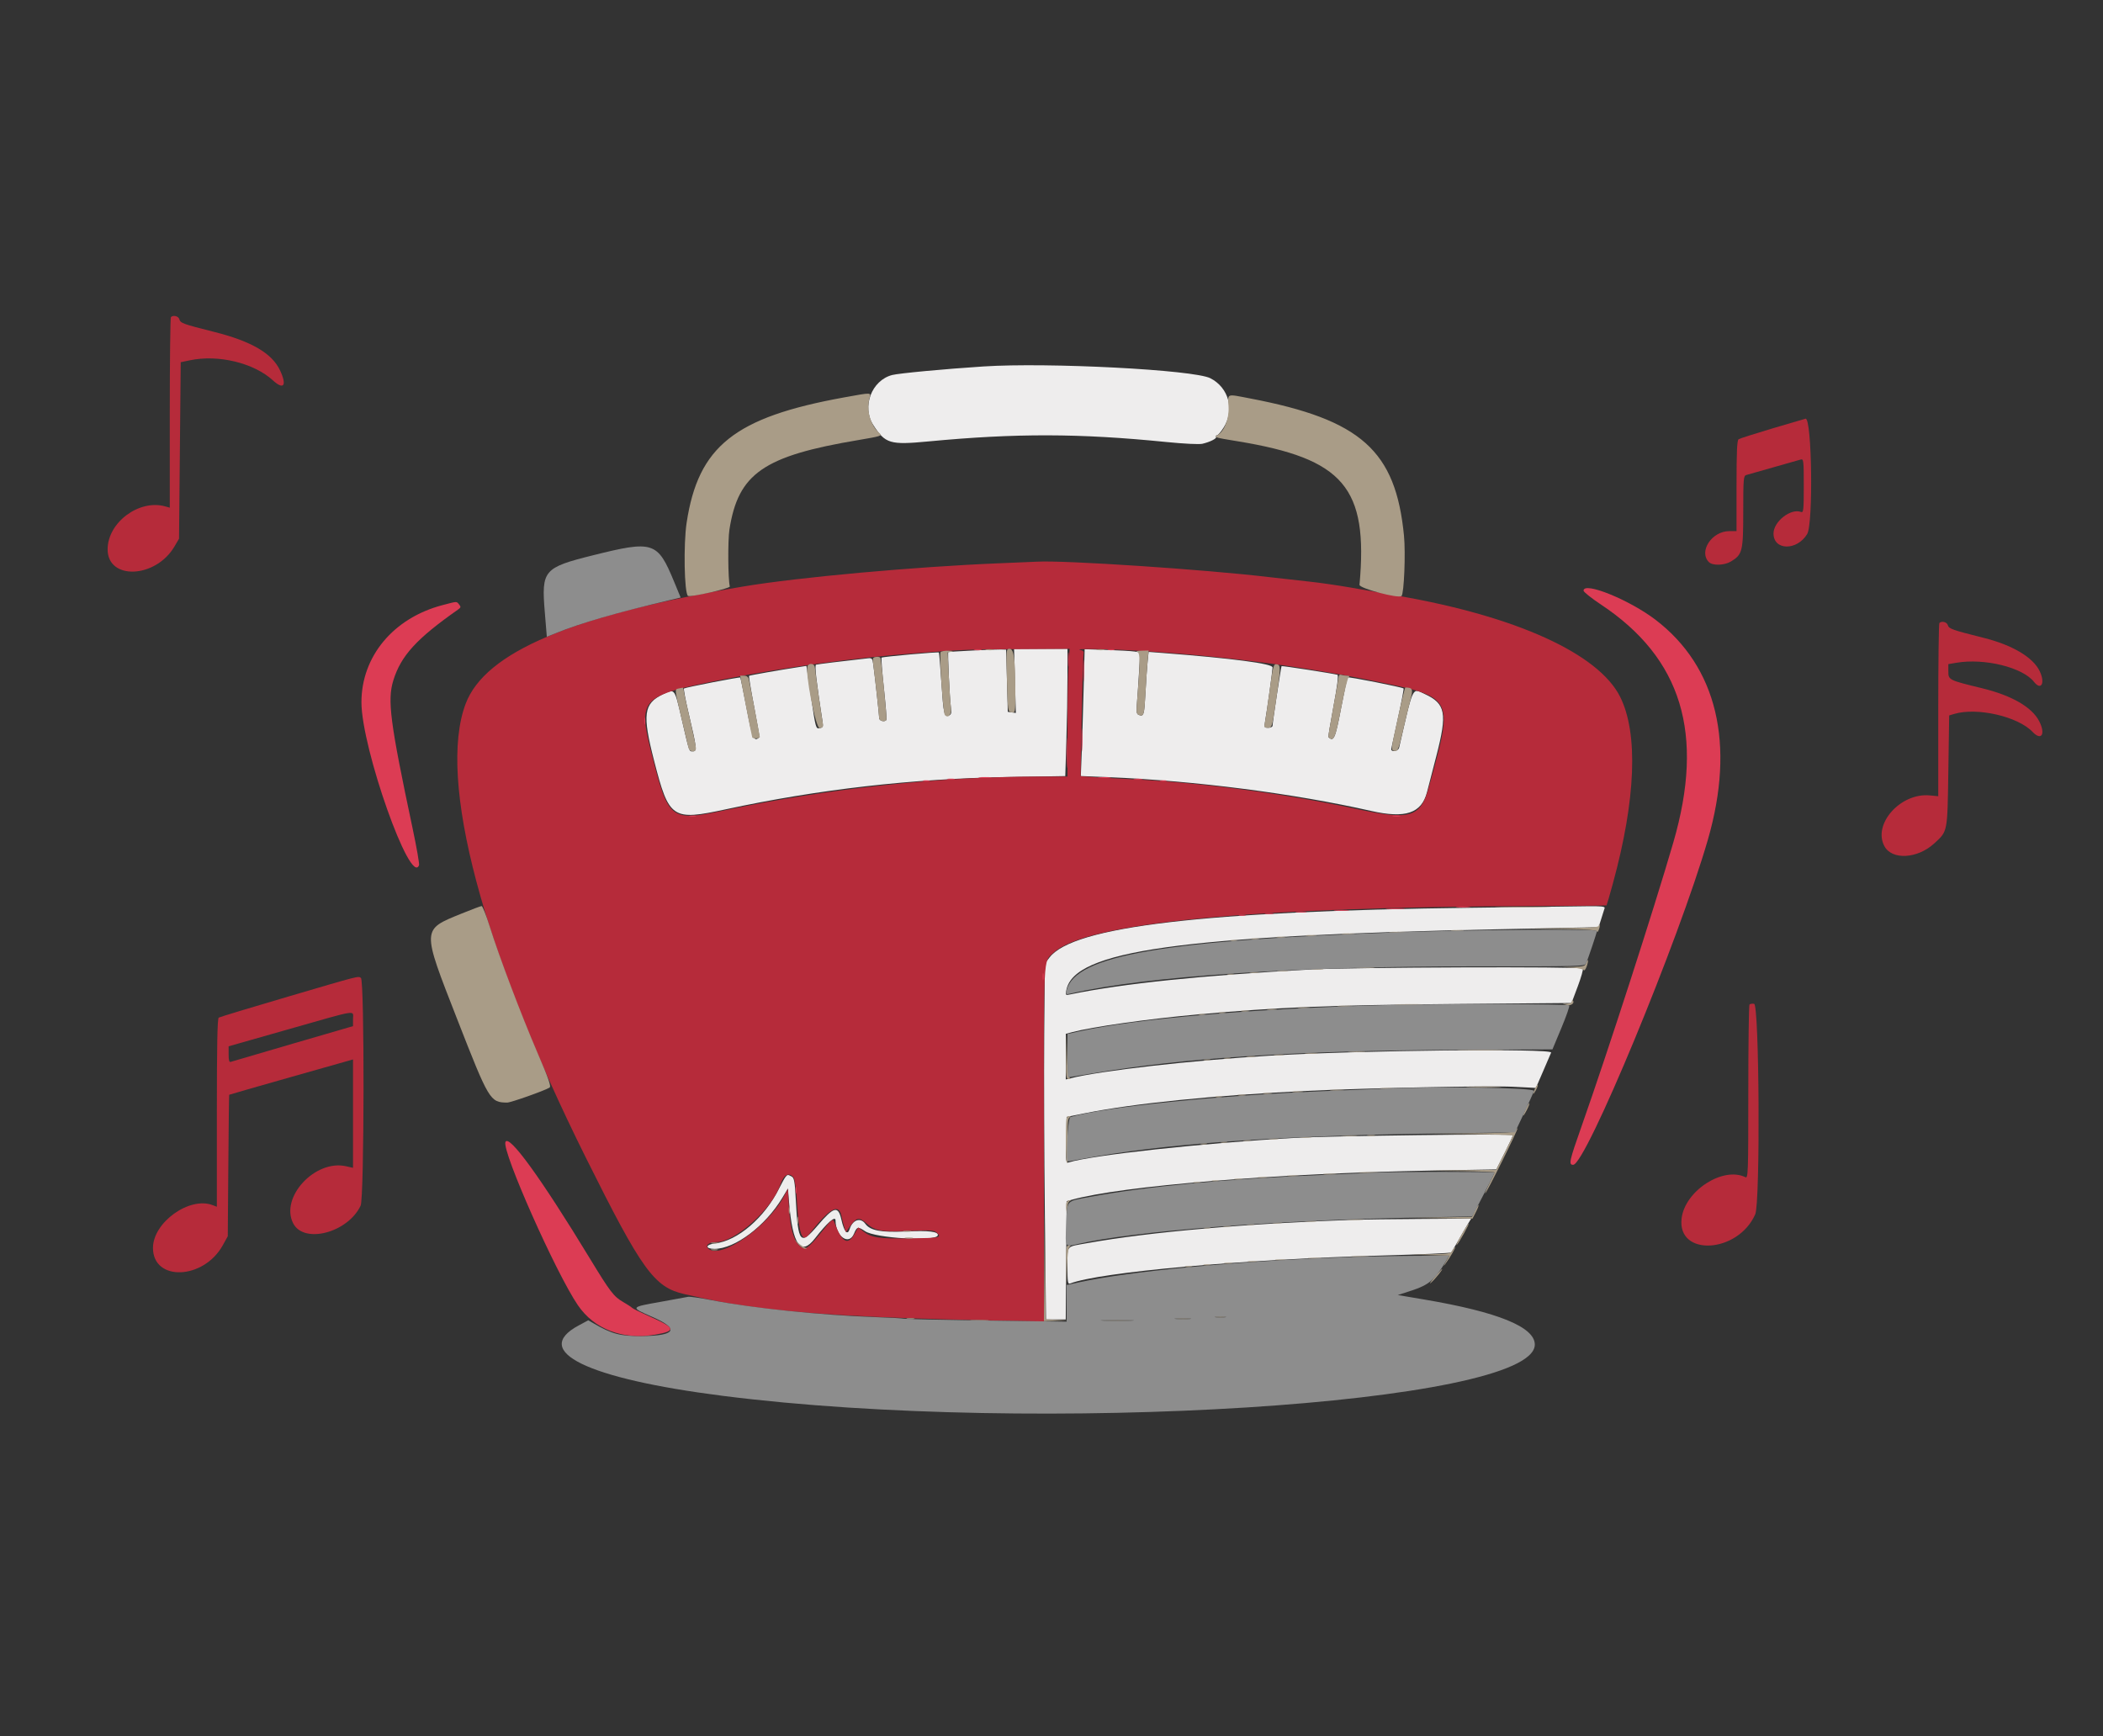 <svg id="svg" version="1.1" xmlns="http://www.w3.org/2000/svg" xmlns:xlink="http://www.w3.org/1999/xlink" width="400" height="330.296" viewBox="0, 0, 400,330.296"><rect x="0" y="0" width="400" height="330.296" fill="#333333" stroke="none"/><g id="svgg"><path id="path0" d="M187.050 69.712 C 179.689 70.189,170.961 71.008,169.686 71.340 C 165.774 72.360,163.871 77.412,166.102 80.857 C 168.400 84.408,169.263 84.665,176.554 83.975 C 193.243 82.395,205.270 82.423,221.822 84.081 C 225.194 84.418,228.096 84.562,228.697 84.420 C 230.203 84.066,231.501 83.402,231.306 83.087 C 231.213 82.937,231.289 82.814,231.475 82.814 C 231.661 82.814,232.243 82.130,232.767 81.295 C 234.860 77.961,233.706 73.733,230.216 71.952 C 227.068 70.346,199.405 68.910,187.050 69.712 M184.972 123.750 C 182.510 123.878,180.441 124.000,180.375 124.022 C 180.220 124.072,180.624 132.739,180.864 134.529 C 181.010 135.612,180.939 135.925,180.510 136.090 C 179.590 136.443,179.460 135.893,179.065 129.976 C 178.854 126.811,178.638 124.177,178.585 124.123 C 178.438 123.974,167.853 124.926,167.674 125.105 C 167.588 125.191,167.792 127.833,168.128 130.976 C 168.464 134.119,168.678 136.799,168.603 136.930 C 168.326 137.421,167.226 137.166,167.223 136.611 C 167.220 136.039,166.421 128.790,166.102 126.436 C 165.940 125.244,165.852 125.142,165.057 125.231 C 160.111 125.785,155.491 126.354,155.216 126.443 C 154.916 126.540,155.257 129.512,156.469 137.378 C 156.600 138.232,156.513 138.406,155.894 138.524 C 155.179 138.661,155.145 138.540,154.273 132.669 L 153.382 126.674 152.231 126.851 C 148.243 127.463,142.577 128.460,142.471 128.569 C 142.402 128.639,142.837 131.274,143.438 134.423 C 144.039 137.572,144.493 140.184,144.447 140.228 C 143.414 141.214,143.102 140.515,142.007 134.772 C 141.404 131.607,140.861 128.957,140.800 128.884 C 140.693 128.756,130.498 130.743,130.097 130.970 C 129.987 131.032,130.382 133.136,130.973 135.645 C 132.545 142.314,132.614 142.926,131.800 142.926 C 131.035 142.926,131.173 143.322,129.617 136.611 C 128.286 130.866,128.371 130.974,126.044 132.100 C 122.416 133.856,122.151 135.915,124.415 144.724 C 127.256 155.779,127.822 156.160,138.112 153.942 C 155.664 150.158,173.473 148.123,191.717 147.817 L 202.619 147.634 202.828 140.912 C 202.943 137.215,203.038 131.767,203.038 128.805 L 203.038 123.421 197.957 123.421 L 192.876 123.421 193.049 129.525 L 193.221 135.629 192.454 135.520 L 191.687 135.412 191.527 129.496 L 191.367 123.581 190.408 123.550 C 189.880 123.532,187.434 123.623,184.972 123.750 M206.111 131.054 C 206.005 135.209,205.842 140.638,205.749 143.117 L 205.579 147.625 210.943 147.847 C 227.414 148.531,246.033 150.928,260.812 154.267 C 267.337 155.742,270.388 154.712,271.426 150.684 C 271.597 150.022,272.394 146.931,273.198 143.816 C 275.308 135.642,274.975 133.869,270.983 132.021 C 268.548 130.894,268.889 130.179,266.119 142.223 C 265.950 142.957,264.535 143.161,264.629 142.438 C 264.651 142.267,265.218 139.647,265.888 136.618 C 266.558 133.588,267.044 131.046,266.967 130.970 C 266.722 130.726,256.487 128.698,256.325 128.861 C 256.240 128.947,255.676 131.607,255.073 134.772 C 253.980 140.512,253.679 141.192,252.661 140.213 C 252.607 140.162,253.051 137.500,253.647 134.298 C 254.373 130.401,254.616 128.440,254.384 128.364 C 253.748 128.158,243.853 126.624,243.760 126.717 C 243.654 126.823,242.046 137.453,242.046 138.050 C 242.046 138.269,241.680 138.449,241.233 138.449 C 240.491 138.449,240.435 138.357,240.599 137.410 C 240.981 135.203,242.046 127.514,242.046 126.963 C 242.046 126.244,234.506 125.252,221.227 124.224 L 218.474 124.011 218.281 125.874 C 218.175 126.899,217.991 129.576,217.873 131.823 C 217.652 136.021,217.550 136.361,216.622 136.005 C 216.158 135.827,216.107 135.473,216.268 133.526 C 216.370 132.277,216.547 129.646,216.660 127.680 L 216.866 124.105 215.787 123.938 C 215.194 123.846,212.817 123.710,210.506 123.635 L 206.304 123.499 206.111 131.054 M279.936 172.681 C 229.026 173.314,204.117 176.251,199.615 182.151 L 198.721 183.323 198.617 196.937 C 198.559 204.425,198.613 219.652,198.735 230.775 L 198.958 250.999 200.834 250.999 L 202.710 250.999 202.794 239.751 L 202.878 228.503 203.837 228.235 C 213.325 225.589,242.684 223.211,272.521 222.673 L 284.610 222.455 286.190 219.307 C 287.059 217.575,287.770 216.062,287.770 215.944 C 287.770 215.636,253.229 216.066,246.203 216.463 C 228.764 217.447,207.643 219.743,203.268 221.131 C 202.739 221.299,202.706 221.005,202.789 216.891 L 202.878 212.470 206.361 211.771 C 215.767 209.885,230.771 208.374,248.601 207.519 C 260.020 206.972,283.229 206.507,287.794 206.734 L 292.135 206.951 293.502 203.795 C 294.254 202.060,294.942 200.460,295.031 200.240 C 295.369 199.402,258.793 199.791,241.727 200.807 C 226.722 201.701,209.425 203.662,203.561 205.134 L 202.718 205.345 202.718 201.006 L 202.718 196.667 203.917 196.349 C 207.737 195.335,218.323 193.837,227.658 192.989 C 242.900 191.605,253.144 191.191,277.274 190.985 L 298.913 190.801 300.100 187.637 C 300.752 185.897,301.183 184.370,301.056 184.243 C 300.658 183.845,257.165 184.002,249.241 184.430 C 228.567 185.546,213.589 187.100,203.550 189.169 C 202.649 189.355,202.629 189.332,202.833 188.312 C 204.327 180.843,224.445 178.022,285.126 176.770 L 304.065 176.380 304.575 174.761 C 304.856 173.870,305.142 172.962,305.211 172.742 C 305.306 172.436,304.492 172.355,301.749 172.398 C 299.776 172.429,289.960 172.556,279.936 172.681 M149.398 223.901 C 149.221 224.121,148.683 225.092,148.201 226.059 C 145.412 231.661,140.300 236.053,136.005 236.537 C 134.164 236.744,134.070 237.570,135.888 237.570 C 139.800 237.570,145.565 233.236,148.800 227.863 L 149.870 226.086 150.084 228.710 C 150.749 236.850,152.329 239.048,155.017 235.572 C 157.307 232.611,158.911 231.204,158.920 232.149 C 158.947 235.211,161.466 237.019,162.437 234.675 C 162.990 233.340,163.187 233.296,164.530 234.207 C 166.510 235.550,177.962 236.219,178.363 235.015 C 178.603 234.294,176.665 234.051,172.326 234.258 C 167.593 234.484,165.516 234.094,164.588 232.806 C 163.670 231.533,162.172 232.028,161.613 233.789 C 161.201 235.088,160.560 234.359,160.028 231.986 C 159.428 229.307,158.589 229.519,155.537 233.115 C 152.231 237.012,151.799 236.520,151.371 228.364 C 151.181 224.747,151.062 224.068,150.575 223.808 C 149.843 223.416,149.783 223.421,149.398 223.901 M257.874 232.030 C 237.314 232.725,218.781 234.340,206.875 236.473 C 202.643 237.232,203.038 236.784,203.038 240.823 C 203.038 243.954,203.096 244.330,203.559 244.153 C 209.181 241.996,236.330 239.569,263.149 238.827 C 270.096 238.635,275.877 238.382,275.996 238.264 C 276.115 238.146,276.738 237.114,277.381 235.971 C 278.023 234.828,278.836 233.425,279.188 232.854 L 279.828 231.815 270.130 231.879 C 264.796 231.914,259.281 231.982,257.874 232.030 " stroke="none" fill="#eeeded" fill-rule="evenodd"></path><path id="path1" d="M32.507 60.325 C 32.390 60.442,32.294 68.646,32.294 78.557 L 32.294 96.575 31.415 96.329 C 26.454 94.942,20.492 99.383,20.471 104.481 C 20.446 110.421,29.603 110.048,33.180 103.963 L 34.053 102.478 34.213 85.691 L 34.373 68.905 36.131 68.536 C 41.532 67.403,48.290 69.042,51.916 72.363 C 53.969 74.244,54.614 73.355,53.278 70.486 C 51.753 67.212,47.841 64.924,40.703 63.130 C 34.809 61.649,34.307 61.467,34.116 60.738 C 33.959 60.136,32.954 59.879,32.507 60.325 M337.170 81.484 C 333.829 82.479,330.915 83.410,330.695 83.552 C 330.392 83.748,330.296 85.885,330.296 92.425 L 330.296 101.039 328.904 101.039 C 325.592 101.039,323.042 104.931,325.043 106.932 C 325.752 107.641,327.993 107.569,329.260 106.796 C 331.423 105.477,331.572 104.864,331.574 97.304 C 331.575 91.130,331.624 90.516,332.134 90.366 C 332.442 90.276,334.780 89.611,337.330 88.889 C 339.880 88.167,342.218 87.502,342.526 87.411 C 343.043 87.260,343.086 87.644,343.086 92.419 C 343.086 97.038,343.031 97.569,342.572 97.393 C 340.614 96.642,337.330 99.210,337.330 101.492 C 337.330 104.731,341.772 104.808,343.727 101.602 C 344.918 99.647,344.637 79.441,343.421 79.646 C 343.325 79.662,340.512 80.490,337.170 81.484 M190.088 107.151 C 174.095 107.797,151.819 109.817,141.406 111.565 C 108.854 117.029,92.271 124.037,88.562 133.895 C 83.157 148.262,91.773 180.760,111.471 220.304 C 122.099 241.640,124.429 244.869,130.136 246.168 C 135.706 247.435,137.853 247.848,141.807 248.414 C 152.433 249.936,165.638 250.720,188.419 251.182 L 198.580 251.388 198.551 217.642 C 198.520 180.760,198.404 183.081,200.371 181.249 C 206.521 175.526,237.802 172.512,292.712 172.353 C 299.739 172.333,305.527 172.278,305.574 172.231 C 305.621 172.184,306.160 170.320,306.771 168.090 C 311.147 152.121,311.637 139.503,308.151 132.545 C 304.050 124.359,288.422 117.242,266.027 113.359 C 263.477 112.917,259.376 112.203,256.914 111.773 C 254.452 111.343,250.855 110.826,248.921 110.626 C 246.986 110.425,243.605 110.046,241.407 109.784 C 229.290 108.340,202.426 106.552,197.282 106.846 C 196.843 106.872,193.605 107.009,190.088 107.151 M368.878 118.519 C 368.761 118.636,368.665 126.097,368.665 135.098 L 368.665 151.465 367.064 151.311 C 361.506 150.777,356.164 156.746,358.422 160.969 C 359.856 163.651,364.720 163.377,367.912 160.435 C 370.479 158.069,370.404 158.456,370.584 146.625 L 370.743 136.097 371.703 135.810 C 376.048 134.509,383.817 136.292,386.603 139.229 C 388.286 141.002,389.123 139.665,387.869 137.207 C 386.498 134.520,382.633 132.290,376.965 130.915 C 370.675 129.390,370.584 129.344,370.584 127.732 L 370.584 126.338 372.102 126.079 C 377.450 125.165,384.704 126.949,386.877 129.712 C 388.239 131.443,389.043 129.960,387.969 127.698 C 386.709 125.042,382.793 122.711,377.277 121.331 C 371.364 119.852,370.663 119.605,370.488 118.932 C 370.330 118.330,369.325 118.072,368.878 118.519 M203.247 126.539 C 203.134 128.253,203.040 133.721,203.039 138.689 L 203.038 147.722 197.362 147.726 C 178.505 147.741,157.380 150.019,137.810 154.150 C 127.555 156.314,127.139 156.000,124.045 143.803 C 121.245 132.763,121.595 132.391,137.810 129.202 C 149.683 126.866,162.493 125.133,174.580 124.227 C 183.495 123.559,183.717 123.550,194.213 123.482 L 203.454 123.421 203.247 126.539 M215.712 123.747 C 231.314 124.636,246.920 126.609,260.911 129.462 C 276.724 132.686,276.559 132.378,271.767 149.764 C 270.184 155.506,268.255 156.087,258.034 153.894 C 244.323 150.953,228.206 148.832,214.868 148.212 C 212.670 148.110,209.671 147.944,208.203 147.843 L 205.536 147.659 205.742 136.420 C 205.856 130.238,206.013 124.866,206.092 124.483 C 206.201 123.955,206.061 123.752,205.516 123.647 C 204.077 123.370,210.140 123.429,215.712 123.747 M54.797 189.585 C 47.741 191.660,41.806 193.457,41.608 193.580 C 41.347 193.741,41.247 198.752,41.247 211.682 L 41.247 229.561 40.427 229.249 C 36.020 227.573,29.095 232.551,29.097 237.393 C 29.100 243.832,38.732 243.465,42.375 236.887 L 43.325 235.172 43.428 221.747 C 43.484 214.363,43.559 208.293,43.594 208.258 C 43.628 208.224,48.942 206.698,55.401 204.867 L 67.146 201.538 67.146 211.846 L 67.146 222.154 65.811 221.854 C 59.919 220.530,53.217 227.787,55.770 232.726 C 57.819 236.688,66.152 234.499,68.592 229.357 C 69.296 227.873,69.348 186.469,68.646 186.023 C 68.079 185.663,68.560 185.539,54.797 189.585 M332.761 191.087 C 332.636 191.212,332.534 198.715,332.534 207.761 C 332.534 223.317,332.504 224.194,331.974 223.935 C 327.712 221.848,320.470 226.537,319.848 231.787 C 318.982 239.100,330.556 238.452,333.851 231.003 C 334.830 228.791,334.631 191.096,333.640 190.954 C 333.281 190.902,332.885 190.962,332.761 191.087 M67.146 193.845 L 67.146 195.204 55.715 198.529 C 49.428 200.358,44.105 201.920,43.885 202.000 C 43.600 202.105,43.485 201.701,43.485 200.593 L 43.485 199.040 54.916 195.785 C 68.396 191.946,67.146 192.144,67.146 193.845 M150.926 223.989 C 151.172 224.285,151.429 226.088,151.580 228.579 C 151.961 234.862,152.567 236.494,153.890 234.800 C 157.737 229.872,159.545 228.832,160.033 231.269 C 160.145 231.833,160.384 232.766,160.562 233.343 L 160.887 234.391 161.820 233.103 C 162.933 231.567,163.437 231.509,164.857 232.756 C 166.463 234.167,167.741 234.387,172.986 234.160 C 177.125 233.981,177.699 234.020,178.188 234.508 C 179.121 235.442,178.897 235.489,173.117 235.577 C 167.127 235.668,165.710 235.452,164.148 234.206 L 163.238 233.480 162.586 234.646 C 161.255 237.026,160.166 236.422,158.685 232.484 C 158.410 231.753,158.286 231.850,156.176 234.469 C 153.627 237.633,153.108 237.935,152.005 236.899 C 150.908 235.869,150.276 233.480,150.057 229.535 L 149.868 226.136 149.091 227.598 C 145.999 233.414,137.167 239.558,134.765 237.564 C 134.033 236.956,134.782 236.291,136.199 236.291 C 139.843 236.291,146.850 230.018,148.420 225.351 C 149.054 223.467,150.046 222.928,150.926 223.989 " stroke="none" fill="#b62b3a" fill-rule="evenodd"></path><path id="path2" d="M160.512 75.606 C 139.731 79.376,132.806 84.894,130.600 99.440 C 129.982 103.520,130.150 112.794,130.853 113.357 C 131.244 113.671,138.911 111.942,138.815 111.561 C 138.466 110.180,138.417 102.814,138.743 100.727 C 140.411 90.061,145.223 86.730,163.343 83.698 C 167.391 83.020,167.852 82.881,167.367 82.478 C 165.582 80.996,164.730 78.072,165.394 75.699 C 165.693 74.631,165.868 74.634,160.512 75.606 M233.677 77.343 C 233.808 79.660,232.873 82.047,231.543 82.794 C 230.859 83.178,231.025 83.228,235.332 83.932 C 255.596 87.244,260.262 92.726,258.584 111.248 C 258.523 111.914,265.990 113.907,266.575 113.380 C 267.055 112.950,267.370 105.259,267.045 101.915 C 265.473 85.713,258.882 79.829,237.794 75.800 C 233.162 74.915,233.532 74.776,233.677 77.343 M187.614 123.647 C 188.011 123.724,188.587 123.721,188.893 123.641 C 189.198 123.561,188.873 123.498,188.169 123.502 C 187.466 123.505,187.216 123.571,187.614 123.647 M191.527 129.416 C 191.685 135.335,191.696 135.413,192.406 135.514 C 193.119 135.615,193.125 135.580,193.123 131.677 C 193.120 125.422,192.857 123.421,192.040 123.421 C 191.374 123.420,191.369 123.483,191.527 129.416 M208.717 123.647 C 209.114 123.724,209.690 123.721,209.996 123.641 C 210.301 123.561,209.976 123.498,209.273 123.502 C 208.569 123.505,208.319 123.571,208.717 123.647 M178.893 124.067 C 178.619 124.510,179.382 135.660,179.711 136.014 C 180.388 136.743,181.048 135.893,180.864 134.529 C 180.764 133.783,180.586 131.135,180.469 128.645 L 180.257 124.116 181.016 123.972 C 181.477 123.884,181.249 123.811,180.435 123.785 C 179.698 123.761,179.004 123.888,178.893 124.067 M216.266 123.969 C 216.892 124.130,216.892 125.929,216.268 133.526 C 216.107 135.473,216.158 135.827,216.622 136.005 C 217.545 136.359,217.648 136.027,217.866 131.984 C 217.983 129.824,218.166 127.086,218.273 125.899 L 218.468 123.741 217.068 123.778 C 216.298 123.798,215.937 123.884,216.266 123.969 M166.651 124.964 C 165.982 125.059,165.932 125.190,166.097 126.403 C 166.418 128.766,167.220 136.033,167.223 136.611 C 167.226 137.166,168.325 137.421,168.603 136.930 C 168.722 136.722,167.690 126.037,167.469 125.180 C 167.423 125.004,167.055 124.907,166.651 124.964 M153.626 126.637 C 153.020 127.617,155.152 138.666,155.918 138.519 C 156.491 138.410,156.633 138.214,156.519 137.693 C 156.347 136.904,155.053 127.804,154.985 126.903 C 154.937 126.257,153.977 126.069,153.626 126.637 M241.448 131.641 C 241.045 134.594,240.639 137.334,240.546 137.730 C 240.407 138.326,240.513 138.449,241.164 138.449 C 241.932 138.449,241.964 138.344,242.663 133.573 C 243.632 126.950,243.643 126.481,242.833 126.366 C 242.224 126.278,242.134 126.619,241.448 131.641 M254.610 128.769 C 254.585 129.081,254.116 131.764,253.566 134.730 C 253.017 137.697,252.610 140.165,252.663 140.215 C 253.679 141.191,253.981 140.510,255.073 134.774 C 255.676 131.610,256.337 128.914,256.542 128.784 C 256.770 128.639,256.645 128.545,256.221 128.542 C 255.840 128.539,255.331 128.462,255.091 128.369 C 254.829 128.269,254.636 128.430,254.610 128.769 M141.866 134.213 C 142.461 137.334,143.006 140.057,143.077 140.263 C 143.183 140.571,144.524 140.511,144.524 140.198 C 144.524 140.029,142.615 129.998,142.442 129.257 C 142.327 128.765,142.039 128.537,141.529 128.537 L 140.785 128.537 141.866 134.213 M128.986 130.995 C 128.322 131.125,128.328 131.183,129.544 136.307 C 130.221 139.156,130.849 141.811,130.941 142.206 C 131.149 143.104,132.374 143.213,132.374 142.333 C 132.374 142.008,131.859 139.533,131.230 136.834 C 130.601 134.135,130.067 131.667,130.043 131.351 C 130.019 131.034,129.923 130.795,129.828 130.819 C 129.734 130.843,129.354 130.922,128.986 130.995 M265.906 136.452 C 264.499 142.886,264.513 142.733,265.326 142.862 C 265.850 142.945,266.045 142.459,266.801 139.185 C 267.280 137.109,267.926 134.451,268.237 133.277 C 268.824 131.060,268.731 130.810,267.306 130.781 C 267.218 130.779,266.588 133.331,265.906 136.452 M87.809 173.785 C 80.157 176.898,80.173 176.508,86.964 193.890 C 93.018 209.386,93.214 209.713,96.471 209.745 C 97.149 209.752,103.601 207.471,104.519 206.899 C 104.872 206.680,104.408 205.333,102.202 200.189 C 99.057 192.853,94.962 182.021,93.155 176.261 C 92.479 174.107,91.783 172.351,91.607 172.358 C 91.431 172.365,89.722 173.007,87.809 173.785 M285.452 172.581 C 287.782 172.636,291.595 172.636,293.925 172.581 C 296.255 172.526,294.349 172.482,289.688 172.482 C 285.028 172.482,283.122 172.526,285.452 172.581 M304.077 176.126 C 304.077 176.397,302.128 176.519,296.962 176.572 L 289.848 176.646 296.803 176.738 C 302.030 176.808,303.762 176.929,303.777 177.224 C 303.788 177.441,303.935 177.273,304.104 176.852 C 304.272 176.431,304.335 176.011,304.243 175.919 C 304.152 175.828,304.077 175.921,304.077 176.126 M276.179 177.050 C 276.751 177.121,277.686 177.121,278.257 177.050 C 278.829 176.979,278.361 176.921,277.218 176.921 C 276.075 176.921,275.608 176.979,276.179 177.050 M264.518 177.374 C 265.359 177.440,266.654 177.439,267.396 177.372 C 268.138 177.305,267.450 177.251,265.867 177.252 C 264.285 177.253,263.677 177.308,264.518 177.374 M255.396 177.689 C 255.967 177.760,256.902 177.760,257.474 177.689 C 258.046 177.618,257.578 177.560,256.435 177.560 C 255.292 177.560,254.824 177.618,255.396 177.689 M248.521 178.007 C 249.005 178.080,249.796 178.080,250.280 178.007 C 250.763 177.934,250.368 177.874,249.400 177.874 C 248.433 177.874,248.038 177.934,248.521 178.007 M242.926 178.323 C 243.321 178.399,243.969 178.399,244.365 178.323 C 244.760 178.247,244.436 178.185,243.645 178.185 C 242.854 178.185,242.530 178.247,242.926 178.323 M238.133 178.643 C 238.531 178.720,239.106 178.717,239.412 178.637 C 239.718 178.557,239.392 178.494,238.689 178.498 C 237.986 178.501,237.735 178.567,238.133 178.643 M234.133 178.957 C 234.440 179.038,234.944 179.038,235.252 178.957 C 235.560 178.877,235.308 178.811,234.692 178.811 C 234.077 178.811,233.825 178.877,234.133 178.957 M301.686 183.189 C 301.504 183.765,301.192 183.861,299.339 183.913 L 297.202 183.974 299.113 184.091 C 300.164 184.156,301.116 184.358,301.229 184.541 C 301.342 184.724,301.598 184.405,301.798 183.832 C 301.998 183.259,302.102 182.731,302.029 182.658 C 301.956 182.585,301.802 182.824,301.686 183.189 M272.335 183.764 C 272.903 183.835,273.910 183.836,274.573 183.767 C 275.237 183.697,274.772 183.640,273.541 183.638 C 272.310 183.637,271.767 183.693,272.335 183.764 M258.114 184.088 C 258.949 184.154,260.316 184.154,261.151 184.088 C 261.986 184.022,261.303 183.968,259.632 183.968 C 257.962 183.968,257.278 184.022,258.114 184.088 M249.646 184.404 C 250.221 184.476,251.084 184.474,251.564 184.401 C 252.045 184.328,251.575 184.270,250.520 184.272 C 249.464 184.274,249.071 184.333,249.646 184.404 M243.086 184.721 C 243.569 184.795,244.361 184.795,244.844 184.721 C 245.328 184.648,244.932 184.588,243.965 184.588 C 242.998 184.588,242.602 184.648,243.086 184.721 M237.810 185.038 C 238.205 185.114,238.853 185.114,239.249 185.038 C 239.644 184.962,239.321 184.899,238.529 184.899 C 237.738 184.899,237.414 184.962,237.810 185.038 M233.493 185.352 C 233.801 185.433,234.305 185.433,234.612 185.352 C 234.920 185.272,234.668 185.206,234.053 185.206 C 233.437 185.206,233.185 185.272,233.493 185.352 M298.961 190.514 C 298.961 190.719,298.565 190.902,298.082 190.919 L 297.202 190.951 298.002 191.182 C 298.775 191.406,299.608 190.788,299.150 190.330 C 299.046 190.226,298.961 190.309,298.961 190.514 M265.773 191.124 C 266.953 191.185,268.967 191.186,270.250 191.125 C 271.532 191.064,270.568 191.014,268.106 191.013 C 265.643 191.013,264.594 191.063,265.773 191.124 M254.596 191.440 C 255.256 191.509,256.335 191.509,256.994 191.440 C 257.654 191.371,257.114 191.315,255.795 191.315 C 254.476 191.315,253.937 191.371,254.596 191.440 M247.088 191.759 C 247.663 191.830,248.526 191.828,249.007 191.755 C 249.487 191.682,249.017 191.624,247.962 191.626 C 246.906 191.628,246.513 191.687,247.088 191.759 M241.171 192.076 C 241.657 192.149,242.377 192.147,242.770 192.072 C 243.163 191.996,242.766 191.936,241.886 191.938 C 241.007 191.940,240.685 192.002,241.171 192.076 M236.215 192.392 C 236.612 192.469,237.188 192.466,237.494 192.386 C 237.799 192.306,237.474 192.243,236.771 192.247 C 236.067 192.250,235.817 192.316,236.215 192.392 M231.894 192.706 C 232.202 192.787,232.706 192.787,233.014 192.706 C 233.321 192.626,233.070 192.560,232.454 192.560 C 231.839 192.560,231.587 192.626,231.894 192.706 M228.058 193.026 C 228.365 193.107,228.869 193.107,229.177 193.026 C 229.484 192.946,229.233 192.880,228.617 192.880 C 228.002 192.880,227.750 192.946,228.058 193.026 M202.787 200.879 C 202.724 204.881,202.768 205.275,203.277 205.271 C 203.665 205.267,203.717 205.190,203.447 205.018 C 203.183 204.850,203.025 203.440,202.957 200.627 L 202.857 196.483 202.787 200.879 M277.956 199.759 C 280.032 199.815,283.341 199.815,285.310 199.759 C 287.278 199.703,285.580 199.657,281.535 199.657 C 277.490 199.658,275.879 199.704,277.956 199.759 M256.675 200.074 C 257.422 200.142,258.645 200.142,259.392 200.074 C 260.140 200.007,259.528 199.952,258.034 199.952 C 256.539 199.952,255.927 200.007,256.675 200.074 M248.361 200.391 C 248.933 200.462,249.868 200.462,250.440 200.391 C 251.011 200.320,250.544 200.262,249.400 200.262 C 248.257 200.262,247.790 200.320,248.361 200.391 M242.450 200.709 C 242.936 200.783,243.656 200.781,244.049 200.705 C 244.442 200.629,244.045 200.569,243.165 200.571 C 242.286 200.573,241.964 200.636,242.450 200.709 M237.170 201.025 C 237.566 201.101,238.213 201.101,238.609 201.025 C 239.005 200.949,238.681 200.886,237.890 200.886 C 237.098 200.886,236.775 200.949,237.170 201.025 M232.854 201.340 C 233.161 201.420,233.665 201.420,233.973 201.340 C 234.281 201.259,234.029 201.193,233.413 201.193 C 232.798 201.193,232.546 201.259,232.854 201.340 M229.017 201.659 C 229.325 201.740,229.828 201.740,230.136 201.659 C 230.444 201.579,230.192 201.513,229.576 201.513 C 228.961 201.513,228.709 201.579,229.017 201.659 M291.978 207.048 C 291.443 208.224,291.545 208.475,292.124 207.406 C 292.395 206.907,292.556 206.438,292.483 206.365 C 292.410 206.292,292.183 206.599,291.978 207.048 M279.552 206.793 C 281.099 206.852,283.546 206.851,284.988 206.792 C 286.430 206.733,285.164 206.685,282.174 206.686 C 279.185 206.686,278.005 206.734,279.552 206.793 M262.756 207.106 C 263.330 207.177,264.194 207.176,264.674 207.103 C 265.154 207.030,264.684 206.972,263.629 206.974 C 262.574 206.975,262.181 207.035,262.756 207.106 M253.150 207.425 C 253.718 207.496,254.725 207.497,255.389 207.428 C 256.052 207.358,255.588 207.301,254.357 207.299 C 253.125 207.298,252.583 207.354,253.150 207.425 M245.963 207.743 C 246.447 207.816,247.238 207.816,247.722 207.743 C 248.205 207.670,247.810 207.610,246.843 207.610 C 245.875 207.610,245.480 207.670,245.963 207.743 M240.368 208.059 C 240.763 208.136,241.411 208.136,241.807 208.059 C 242.202 207.983,241.878 207.921,241.087 207.921 C 240.296 207.921,239.972 207.983,240.368 208.059 M235.575 208.380 C 235.973 208.456,236.549 208.453,236.854 208.373 C 237.160 208.293,236.835 208.231,236.131 208.234 C 235.428 208.238,235.178 208.303,235.575 208.380 M231.255 208.694 C 231.563 208.774,232.066 208.774,232.374 208.694 C 232.682 208.613,232.430 208.547,231.815 208.547 C 231.199 208.547,230.947 208.613,231.255 208.694 M290.225 210.886 C 289.474 212.461,289.580 212.729,290.365 211.241 C 290.722 210.565,290.957 209.955,290.888 209.886 C 290.819 209.817,290.520 210.267,290.225 210.886 M202.931 212.523 C 202.636 212.819,202.661 221.263,202.958 221.264 C 203.090 221.264,203.153 219.371,203.099 217.057 C 203.024 213.855,203.101 212.787,203.419 212.585 C 203.652 212.437,203.684 212.318,203.491 212.315 C 203.300 212.312,203.048 212.406,202.931 212.523 M288.299 215.014 C 288.135 215.440,286.876 215.518,279.067 215.582 L 270.024 215.657 278.897 215.747 C 283.777 215.797,287.770 215.910,287.770 215.998 C 287.770 216.086,287.049 217.595,286.168 219.350 L 284.567 222.542 278.095 222.615 L 271.623 222.688 277.938 222.781 C 281.411 222.833,284.253 222.948,284.253 223.037 C 284.253 223.127,283.819 224.059,283.289 225.109 C 282.759 226.159,282.398 227.018,282.488 227.018 C 282.730 227.018,288.790 214.822,288.627 214.660 C 288.551 214.583,288.403 214.743,288.299 215.014 M255.404 216.062 C 256.156 216.129,257.307 216.128,257.962 216.060 C 258.617 215.991,258.002 215.936,256.595 215.937 C 255.188 215.938,254.652 215.994,255.404 216.062 M260.196 216.053 C 260.593 216.130,261.169 216.127,261.475 216.047 C 261.780 215.967,261.455 215.904,260.751 215.908 C 260.048 215.912,259.798 215.977,260.196 216.053 M247.408 216.379 C 247.982 216.450,248.846 216.449,249.326 216.376 C 249.807 216.303,249.337 216.244,248.281 216.246 C 247.226 216.248,246.833 216.308,247.408 216.379 M241.491 216.696 C 241.977 216.770,242.697 216.768,243.090 216.692 C 243.483 216.616,243.086 216.556,242.206 216.558 C 241.327 216.561,241.005 216.623,241.491 216.696 M236.535 217.013 C 236.932 217.089,237.508 217.086,237.813 217.006 C 238.119 216.926,237.794 216.864,237.090 216.867 C 236.387 216.871,236.137 216.936,236.535 217.013 M232.214 217.327 C 232.522 217.407,233.026 217.407,233.333 217.327 C 233.641 217.246,233.389 217.180,232.774 217.180 C 232.158 217.180,231.906 217.246,232.214 217.327 M228.377 217.646 C 228.685 217.727,229.189 217.727,229.496 217.646 C 229.804 217.566,229.552 217.500,228.937 217.500 C 228.321 217.500,228.070 217.566,228.377 217.646 M258.753 223.097 C 259.588 223.163,260.955 223.163,261.791 223.097 C 262.626 223.031,261.942 222.977,260.272 222.977 C 258.601 222.977,257.918 223.031,258.753 223.097 M251.878 223.413 C 252.450 223.484,253.385 223.484,253.957 223.413 C 254.528 223.342,254.061 223.284,252.918 223.284 C 251.775 223.284,251.307 223.342,251.878 223.413 M245.004 223.730 C 245.488 223.803,246.279 223.803,246.763 223.730 C 247.246 223.657,246.851 223.597,245.883 223.597 C 244.916 223.597,244.520 223.657,245.004 223.730 M239.408 224.047 C 239.804 224.123,240.452 224.123,240.847 224.047 C 241.243 223.970,240.919 223.908,240.128 223.908 C 239.337 223.908,239.013 223.970,239.408 224.047 M234.936 224.367 C 235.334 224.443,235.909 224.440,236.215 224.360 C 236.520 224.280,236.195 224.218,235.492 224.221 C 234.788 224.225,234.538 224.290,234.936 224.367 M230.616 224.681 C 230.923 224.761,231.427 224.761,231.735 224.681 C 232.042 224.600,231.791 224.535,231.175 224.535 C 230.560 224.535,230.308 224.600,230.616 224.681 M227.098 225.001 C 227.406 225.081,227.910 225.081,228.217 225.001 C 228.525 224.920,228.273 224.854,227.658 224.854 C 227.042 224.854,226.791 224.920,227.098 225.001 M202.844 228.750 C 202.748 228.999,202.731 229.610,202.806 230.109 C 202.923 230.888,202.948 230.851,202.990 229.843 C 203.016 229.198,203.217 228.598,203.437 228.509 C 203.750 228.383,203.748 228.342,203.427 228.323 C 203.202 228.309,202.939 228.501,202.844 228.750 M150.034 230.216 C 150.034 230.831,150.100 231.083,150.180 230.775 C 150.261 230.468,150.261 229.964,150.180 229.656 C 150.100 229.349,150.034 229.600,150.034 230.216 M280.514 230.369 L 279.984 231.482 273.565 231.575 L 267.146 231.669 273.615 231.742 L 280.083 231.815 280.735 230.536 C 281.094 229.832,281.311 229.257,281.216 229.257 C 281.122 229.257,280.806 229.757,280.514 230.369 M198.636 241.007 L 198.561 251.319 200.879 251.256 L 203.197 251.194 201.044 251.082 L 198.890 250.970 198.801 240.833 L 198.712 230.695 198.636 241.007 M151.633 232.134 C 151.633 232.750,151.699 233.002,151.779 232.694 C 151.860 232.386,151.860 231.882,151.779 231.575 C 151.699 231.267,151.633 231.519,151.633 232.134 M256.355 232.049 C 257.102 232.116,258.325 232.116,259.073 232.049 C 259.820 231.981,259.209 231.926,257.714 231.926 C 256.219 231.926,255.608 231.981,256.355 232.049 M248.367 232.366 C 248.942 232.437,249.805 232.436,250.286 232.363 C 250.766 232.290,250.296 232.232,249.241 232.233 C 248.185 232.235,247.792 232.295,248.367 232.366 M242.131 232.683 C 242.617 232.757,243.336 232.755,243.729 232.679 C 244.123 232.603,243.725 232.543,242.846 232.545 C 241.966 232.548,241.645 232.610,242.131 232.683 M237.174 233.000 C 237.572 233.076,238.147 233.074,238.453 232.993 C 238.759 232.913,238.433 232.851,237.730 232.854 C 237.026 232.858,236.776 232.923,237.174 233.000 M278.412 234.133 C 277.288 236.076,276.771 237.141,277.131 236.771 C 277.566 236.323,279.537 232.774,279.350 232.774 C 279.266 232.774,278.844 233.385,278.412 234.133 M232.698 233.320 C 233.095 233.396,233.671 233.393,233.977 233.313 C 234.282 233.233,233.957 233.171,233.253 233.174 C 232.550 233.178,232.300 233.243,232.698 233.320 M229.017 233.634 C 229.325 233.714,229.828 233.714,230.136 233.634 C 230.444 233.553,230.192 233.487,229.576 233.487 C 228.961 233.487,228.709 233.553,229.017 233.634 M171.946 234.279 C 172.344 234.355,172.919 234.352,173.225 234.272 C 173.531 234.192,173.205 234.130,172.502 234.133 C 171.799 234.137,171.548 234.202,171.946 234.279 M172.266 235.558 C 172.664 235.634,173.239 235.631,173.545 235.551 C 173.851 235.471,173.525 235.409,172.822 235.412 C 172.118 235.416,171.868 235.481,172.266 235.558 M151.854 236.691 C 152.281 237.174,152.856 237.559,153.133 237.545 C 153.565 237.523,153.568 237.494,153.157 237.344 C 152.894 237.248,152.318 236.863,151.878 236.490 L 151.079 235.811 151.854 236.691 M135.332 236.511 C 135.639 236.592,136.143 236.592,136.451 236.511 C 136.759 236.431,136.507 236.365,135.891 236.365 C 135.276 236.365,135.024 236.431,135.332 236.511 M202.786 240.847 L 202.855 244.764 202.957 241.099 C 203.025 238.672,203.191 237.351,203.448 237.187 C 203.716 237.017,203.663 236.939,203.277 236.935 C 202.771 236.931,202.724 237.302,202.786 240.847 M276.259 237.890 C 275.950 238.467,275.551 238.536,272.171 238.598 L 268.425 238.666 272.042 238.768 L 275.658 238.870 274.981 240.059 C 274.532 240.846,274.499 240.986,274.882 240.475 C 275.750 239.316,276.958 237.250,276.768 237.250 C 276.676 237.250,276.447 237.538,276.259 237.890 M135.332 237.790 C 135.639 237.871,136.143 237.871,136.451 237.790 C 136.759 237.710,136.507 237.644,135.891 237.644 C 135.276 237.644,135.024 237.710,135.332 237.790 M257.314 239.083 C 258.062 239.150,259.285 239.150,260.032 239.083 C 260.779 239.016,260.168 238.961,258.673 238.961 C 257.178 238.961,256.567 239.016,257.314 239.083 M249.001 239.400 C 249.572 239.471,250.508 239.471,251.079 239.400 C 251.651 239.329,251.183 239.271,250.040 239.271 C 248.897 239.271,248.429 239.329,249.001 239.400 M242.770 239.718 C 243.256 239.791,243.976 239.789,244.369 239.713 C 244.762 239.638,244.365 239.577,243.485 239.580 C 242.606 239.582,242.284 239.644,242.770 239.718 M237.490 240.034 C 237.886 240.110,238.533 240.110,238.929 240.034 C 239.325 239.958,239.001 239.895,238.209 239.895 C 237.418 239.895,237.094 239.958,237.490 240.034 M233.017 240.354 C 233.415 240.431,233.991 240.428,234.296 240.348 C 234.602 240.268,234.277 240.205,233.573 240.209 C 232.870 240.212,232.620 240.278,233.017 240.354 M229.017 240.668 C 229.325 240.748,229.828 240.748,230.136 240.668 C 230.444 240.588,230.192 240.522,229.576 240.522 C 228.961 240.522,228.709 240.588,229.017 240.668 M225.500 240.988 C 225.807 241.068,226.311 241.068,226.619 240.988 C 226.926 240.907,226.675 240.842,226.059 240.842 C 225.444 240.842,225.192 240.907,225.500 240.988 M272.762 243.086 C 271.983 244.009,271.745 244.404,272.234 243.965 C 273.059 243.224,274.514 241.407,274.282 241.407 C 274.226 241.407,273.542 242.163,272.762 243.086 M231.255 250.589 C 231.739 250.662,232.530 250.662,233.014 250.589 C 233.497 250.515,233.102 250.456,232.134 250.456 C 231.167 250.456,230.771 250.515,231.255 250.589 M172.586 250.906 C 172.983 250.982,173.559 250.979,173.865 250.899 C 174.170 250.819,173.845 250.757,173.141 250.760 C 172.438 250.764,172.188 250.829,172.586 250.906 M223.749 250.914 C 224.502 250.982,225.653 250.981,226.307 250.912 C 226.962 250.843,226.347 250.788,224.940 250.789 C 223.533 250.790,222.997 250.846,223.749 250.914 M184.902 251.235 C 185.742 251.301,187.037 251.300,187.779 251.233 C 188.522 251.166,187.834 251.112,186.251 251.113 C 184.668 251.114,184.061 251.169,184.902 251.235 M210.007 251.237 C 211.466 251.297,213.769 251.296,215.123 251.237 C 216.478 251.177,215.284 251.128,212.470 251.129 C 209.656 251.129,208.548 251.178,210.007 251.237 " stroke="none" fill="#a99c87" fill-rule="evenodd"></path><path id="path3" d="M112.814 105.626 C 103.391 107.975,102.969 108.469,103.618 116.386 L 104.008 121.138 105.641 120.476 C 110.466 118.518,117.327 116.530,127.640 114.098 L 129.461 113.669 128.207 110.631 C 125.069 103.031,124.266 102.770,112.814 105.626 M266.986 177.317 C 221.356 178.829,204.534 181.732,202.875 188.382 C 202.664 189.226,202.673 189.231,203.889 188.950 C 217.843 185.720,246.911 183.788,280.941 183.830 C 300.198 183.853,301.464 183.820,301.678 183.294 C 302.144 182.152,303.757 177.329,303.757 177.078 C 303.757 176.698,281.242 176.844,266.986 177.317 M263.138 191.219 C 238.574 191.848,216.103 193.784,205.196 196.213 L 203.038 196.694 203.038 200.825 C 203.038 203.097,203.084 204.956,203.141 204.956 C 203.197 204.956,205.319 204.607,207.857 204.179 C 225.458 201.216,246.403 199.868,277.218 199.713 L 295.284 199.623 296.986 195.545 C 297.922 193.302,298.593 191.372,298.478 191.257 C 298.180 190.958,274.343 190.933,263.138 191.219 M263.629 207.086 C 262.574 207.136,257.754 207.331,252.918 207.518 C 232.203 208.320,209.906 210.574,203.597 212.502 C 203.088 212.658,202.661 220.943,203.162 220.943 C 203.231 220.943,204.418 220.730,205.800 220.470 C 220.971 217.611,242.430 216.058,272.697 215.629 L 288.160 215.409 289.856 211.799 C 290.789 209.814,291.646 207.894,291.761 207.532 C 291.960 206.905,273.594 206.614,263.629 207.086 M261.551 223.073 C 260.584 223.124,256.051 223.320,251.479 223.508 C 233.124 224.265,217.996 225.696,207.336 227.684 C 202.661 228.556,203.003 228.162,202.799 232.892 C 202.603 237.434,202.474 237.226,205.116 236.622 C 215.679 234.208,241.840 232.161,269.110 231.617 L 280.028 231.399 282.140 227.334 C 283.302 225.098,284.253 223.177,284.253 223.065 C 284.253 222.872,265.249 222.878,261.551 223.073 M254.676 239.201 C 234.674 239.958,214.880 241.844,205.436 243.893 L 202.878 244.448 202.878 247.933 L 202.878 251.419 187.628 251.206 C 179.241 251.089,172.191 250.934,171.961 250.861 C 171.731 250.789,169.241 250.649,166.427 250.551 C 156.174 250.193,143.073 248.839,135.470 247.352 C 133.268 246.921,131.203 246.626,130.881 246.695 C 130.559 246.764,128.210 247.192,125.661 247.646 C 119.820 248.686,119.836 248.658,124.071 250.510 C 129.315 252.802,128.559 254.126,121.982 254.164 C 117.964 254.188,116.371 253.766,112.942 251.769 L 111.895 251.159 110.064 252.142 C 100.943 257.040,111.585 262.236,137.490 265.534 C 196.996 273.110,291.926 267.113,291.926 255.778 C 291.926 252.434,284.911 249.578,270.858 247.201 L 265.867 246.357 268.685 245.437 C 271.713 244.448,272.949 243.400,274.847 240.208 L 275.656 238.849 268.523 238.898 C 264.600 238.925,258.369 239.061,254.676 239.201 M233.014 250.589 C 232.530 250.662,231.739 250.662,231.255 250.589 C 230.771 250.515,231.167 250.456,232.134 250.456 C 233.102 250.456,233.497 250.515,233.014 250.589 M226.307 250.912 C 225.653 250.981,224.502 250.982,223.749 250.914 C 222.997 250.846,223.533 250.790,224.940 250.789 C 226.347 250.788,226.962 250.843,226.307 250.912 M215.123 251.237 C 213.769 251.296,211.466 251.297,210.007 251.237 C 208.548 251.178,209.656 251.129,212.470 251.129 C 215.284 251.128,216.478 251.177,215.123 251.237 " stroke="none" fill="#8d8d8d" fill-rule="evenodd"></path><path id="path4" d="M301.199 112.357 C 301.199 112.603,302.674 113.783,304.476 114.979 C 319.890 125.208,324.274 139.587,318.279 160.244 C 314.614 172.872,305.822 200.071,300.835 214.213 C 298.470 220.918,298.325 221.583,299.224 221.583 C 301.621 221.583,319.325 178.847,324.844 159.740 C 330.101 141.542,326.592 126.827,314.864 117.881 C 309.893 114.089,301.199 110.574,301.199 112.357 M84.166 115.113 C 74.832 117.558,68.740 124.866,68.748 133.607 C 68.756 142.302,78.107 168.742,79.703 164.583 C 79.796 164.343,79.241 161.176,78.471 157.546 C 74.191 137.374,73.649 133.204,74.815 129.427 C 76.263 124.740,79.246 121.475,87.124 115.955 C 87.667 115.574,87.696 115.437,87.325 114.990 C 86.809 114.368,87.042 114.359,84.166 115.113 M185.375 123.647 C 185.773 123.724,186.349 123.721,186.654 123.641 C 186.960 123.561,186.635 123.498,185.931 123.502 C 185.228 123.505,184.978 123.571,185.375 123.647 M203.142 125.500 C 203.144 126.731,203.202 127.195,203.271 126.532 C 203.340 125.868,203.339 124.861,203.268 124.293 C 203.198 123.726,203.141 124.269,203.142 125.500 M210.791 123.642 C 211.099 123.722,211.603 123.722,211.910 123.642 C 212.218 123.561,211.966 123.495,211.351 123.495 C 210.735 123.495,210.484 123.561,210.791 123.642 M206.034 127.578 C 206.034 129.424,206.086 130.180,206.151 129.257 C 206.216 128.333,206.216 126.823,206.151 125.899 C 206.086 124.976,206.034 125.731,206.034 127.578 M122.536 137.170 C 122.536 137.786,122.602 138.038,122.682 137.730 C 122.763 137.422,122.763 136.918,122.682 136.611 C 122.602 136.303,122.536 136.555,122.536 137.170 M205.715 140.847 C 205.716 142.782,205.769 143.532,205.832 142.514 C 205.896 141.497,205.895 139.914,205.831 138.997 C 205.766 138.080,205.714 138.913,205.715 140.847 M202.845 143.245 C 202.845 145.795,202.895 146.839,202.955 145.564 C 203.016 144.289,203.016 142.202,202.955 140.927 C 202.895 139.652,202.845 140.695,202.845 143.245 M186.331 147.953 C 186.902 148.024,187.838 148.024,188.409 147.953 C 188.981 147.882,188.513 147.824,187.370 147.824 C 186.227 147.824,185.759 147.882,186.331 147.953 M209.033 147.953 C 209.604 148.024,210.540 148.024,211.111 147.953 C 211.683 147.882,211.215 147.824,210.072 147.824 C 208.929 147.824,208.461 147.882,209.033 147.953 M180.260 148.268 C 180.657 148.344,181.233 148.341,181.539 148.261 C 181.844 148.181,181.519 148.119,180.815 148.122 C 180.112 148.126,179.862 148.191,180.260 148.268 M215.747 148.267 C 216.143 148.343,216.791 148.343,217.186 148.267 C 217.582 148.191,217.258 148.129,216.467 148.129 C 215.675 148.129,215.352 148.191,215.747 148.267 M175.620 148.582 C 175.927 148.662,176.431 148.662,176.739 148.582 C 177.046 148.501,176.795 148.435,176.179 148.435 C 175.564 148.435,175.312 148.501,175.620 148.582 M220.703 148.582 C 221.011 148.662,221.515 148.662,221.823 148.582 C 222.130 148.501,221.878 148.435,221.263 148.435 C 220.647 148.435,220.396 148.501,220.703 148.582 M131.175 155.296 C 131.483 155.377,131.986 155.377,132.294 155.296 C 132.602 155.216,132.350 155.150,131.735 155.150 C 131.119 155.150,130.867 155.216,131.175 155.296 M264.992 155.302 C 265.389 155.379,265.965 155.376,266.271 155.296 C 266.576 155.216,266.251 155.153,265.548 155.157 C 264.844 155.160,264.594 155.226,264.992 155.302 M277.131 172.573 C 277.699 172.644,278.706 172.645,279.369 172.575 C 280.033 172.506,279.568 172.448,278.337 172.447 C 277.106 172.446,276.564 172.502,277.131 172.573 M263.869 172.897 C 264.704 172.963,266.071 172.963,266.906 172.897 C 267.742 172.831,267.058 172.777,265.388 172.777 C 263.717 172.777,263.034 172.831,263.869 172.897 M253.957 173.215 C 254.616 173.284,255.695 173.284,256.355 173.215 C 257.014 173.146,256.475 173.089,255.156 173.089 C 253.837 173.089,253.297 173.146,253.957 173.215 M246.603 173.530 C 247.086 173.604,247.878 173.604,248.361 173.530 C 248.845 173.457,248.449 173.397,247.482 173.397 C 246.515 173.397,246.119 173.457,246.603 173.530 M240.687 173.847 C 241.083 173.923,241.731 173.923,242.126 173.847 C 242.522 173.771,242.198 173.708,241.407 173.708 C 240.616 173.708,240.292 173.771,240.687 173.847 M235.731 174.161 C 236.039 174.242,236.543 174.242,236.851 174.161 C 237.158 174.081,236.906 174.015,236.291 174.015 C 235.675 174.015,235.424 174.081,235.731 174.161 M198.316 185.771 C 198.316 186.387,198.381 186.639,198.462 186.331 C 198.542 186.023,198.542 185.520,198.462 185.212 C 198.381 184.904,198.316 185.156,198.316 185.771 M96.133 217.252 C 95.457 219.013,105.718 242.128,109.907 248.281 C 113.014 252.846,118.453 254.931,124.562 253.900 C 128.641 253.212,128.513 252.641,123.808 250.545 C 121.925 249.706,120.312 248.919,120.224 248.795 C 120.136 248.672,119.374 248.172,118.532 247.685 C 116.736 246.647,116.062 245.765,112.158 239.342 C 102.864 224.049,96.756 215.629,96.133 217.252 M151.313 226.379 C 151.313 226.994,151.379 227.246,151.459 226.938 C 151.540 226.631,151.540 226.127,151.459 225.819 C 151.379 225.512,151.313 225.763,151.313 226.379 " stroke="none" fill="#dc3c54" fill-rule="evenodd"></path></g></svg>